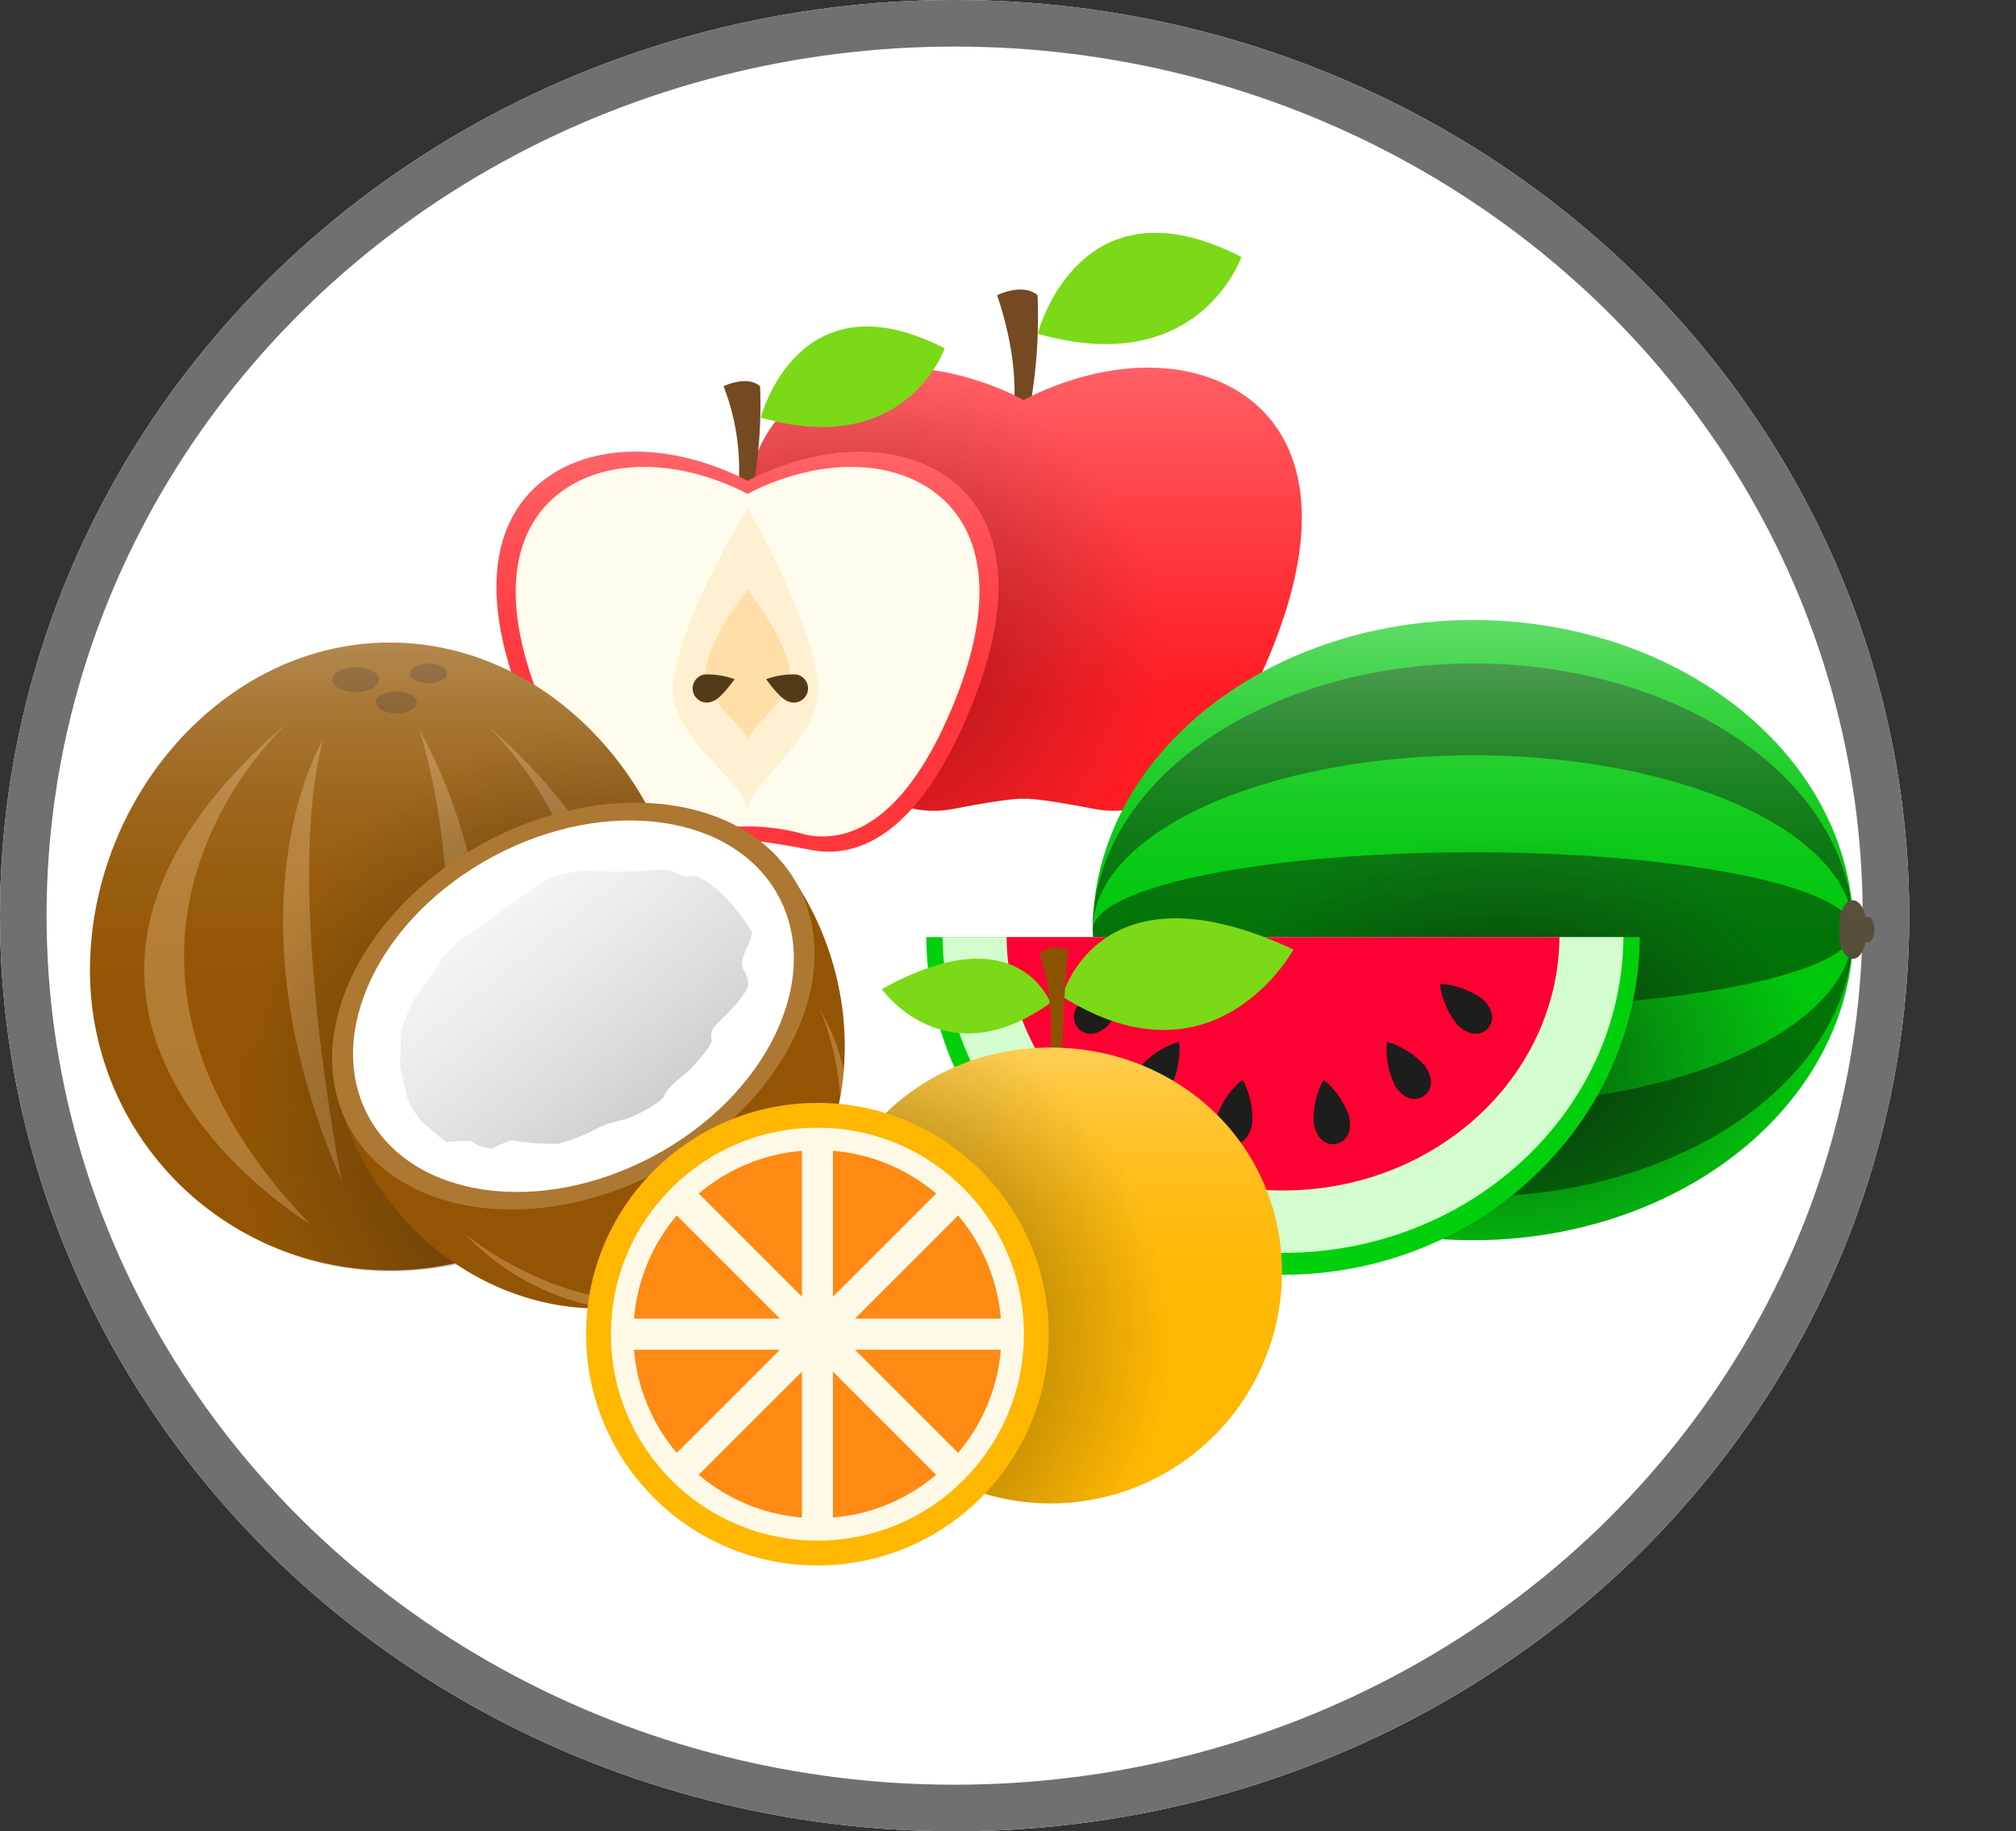 <svg xmlns="http://www.w3.org/2000/svg" xmlns:xlink="http://www.w3.org/1999/xlink" width="129.879" height="118" viewBox="0 0 129.879 118">
  <rect x="0" y="0" width="129.879" height="118" fill="#333333" stroke="none"/>
  <defs>
    <radialGradient id="radial-gradient" cx="0.5" cy="0.5" r="2.689" gradientTransform="translate(0.971 9.106) scale(0.182 0.186)" gradientUnits="objectBoundingBox">
      <stop offset="0"/>
      <stop offset="0.038" stop-color="#020202" stop-opacity="0.922"/>
      <stop offset="1" stop-color="#242422" stop-opacity="0"/>
    </radialGradient>
    <radialGradient id="radial-gradient-2" cx="0.5" cy="0.5" r="2.689" gradientTransform="translate(0.972 9.106) scale(0.182 0.186)" xlink:href="#radial-gradient"/>
    <radialGradient id="radial-gradient-3" cx="0.5" cy="0.5" r="1.902" gradientTransform="translate(0.882 4.98) scale(0.258 0.263)" xlink:href="#radial-gradient"/>
    <radialGradient id="radial-gradient-4" cx="0.5" cy="0.5" r="2.689" gradientTransform="translate(0.969 9.15) scale(0.182 0.186)" xlink:href="#radial-gradient"/>
    <radialGradient id="radial-gradient-5" cx="0.5" cy="0.5" r="2.689" gradientTransform="translate(0.97 9.15) scale(0.182 0.186)" xlink:href="#radial-gradient"/>
    <radialGradient id="radial-gradient-6" cx="0.5" cy="0.5" r="1.902" gradientTransform="translate(0.88 5.1) scale(0.258 0.263)" xlink:href="#radial-gradient"/>
    <linearGradient id="linear-gradient" x1="0.5" y1="0.73" x2="0.5" y2="-0.175" gradientUnits="objectBoundingBox">
      <stop offset="0" stop-color="#fff" stop-opacity="0"/>
      <stop offset="0.135" stop-color="#fff" stop-opacity="0.11"/>
      <stop offset="0.428" stop-color="#fff" stop-opacity="0.392"/>
      <stop offset="0.853" stop-color="#fff" stop-opacity="0.839"/>
      <stop offset="1" stop-color="#fff"/>
    </linearGradient>
    <radialGradient id="radial-gradient-7" cx="0.161" cy="0.629" r="0.746" gradientTransform="translate(0.101) scale(0.797 1)" gradientUnits="objectBoundingBox">
      <stop offset="0"/>
      <stop offset="0.82" stop-color="#242422" stop-opacity="0"/>
    </radialGradient>
    <linearGradient id="linear-gradient-2" x1="0.5" y1="0.73" x2="0.5" y2="-0.271" gradientUnits="objectBoundingBox">
      <stop offset="0.122" stop-color="#fff" stop-opacity="0"/>
      <stop offset="0.196" stop-color="#fff" stop-opacity="0.035"/>
      <stop offset="0.32" stop-color="#fff" stop-opacity="0.137"/>
      <stop offset="0.477" stop-color="#fff" stop-opacity="0.298"/>
      <stop offset="0.663" stop-color="#fff" stop-opacity="0.522"/>
      <stop offset="0.869" stop-color="#fff" stop-opacity="0.804"/>
      <stop offset="1" stop-color="#fff"/>
    </linearGradient>
    <radialGradient id="radial-gradient-8" cx="0.5" cy="0.5" r="3.624" gradientTransform="translate(1.346 2.269) scale(0.135 0.138)" xlink:href="#radial-gradient"/>
    <radialGradient id="radial-gradient-9" cx="0.5" cy="0.5" r="3.511" gradientTransform="translate(1.119 5.26) scale(0.14 0.142)" xlink:href="#radial-gradient"/>
    <linearGradient id="linear-gradient-3" x1="0.5" y1="1.014" x2="0.5" y2="-0.084" gradientUnits="objectBoundingBox">
      <stop offset="0.285" stop-color="#fff" stop-opacity="0"/>
      <stop offset="0.404" stop-color="#fff" stop-opacity="0.012"/>
      <stop offset="0.497" stop-color="#fff" stop-opacity="0.051"/>
      <stop offset="0.583" stop-color="#fff" stop-opacity="0.118"/>
      <stop offset="0.662" stop-color="#fff" stop-opacity="0.208"/>
      <stop offset="0.739" stop-color="#fff" stop-opacity="0.329"/>
      <stop offset="0.813" stop-color="#fff" stop-opacity="0.475"/>
      <stop offset="0.884" stop-color="#fff" stop-opacity="0.647"/>
      <stop offset="0.952" stop-color="#fff" stop-opacity="0.843"/>
      <stop offset="1" stop-color="#fff"/>
    </linearGradient>
    <radialGradient id="radial-gradient-10" cx="0.872" cy="0.738" r="0.615" gradientTransform="translate(-0.025) scale(1.049 1)" gradientUnits="objectBoundingBox">
      <stop offset="0"/>
      <stop offset="1" stop-color="#242422" stop-opacity="0"/>
    </radialGradient>
    <linearGradient id="linear-gradient-4" x1="0.95" y1="0.956" x2="-0.155" y2="-0.142" gradientUnits="objectBoundingBox">
      <stop offset="0.086" stop-color="#787878"/>
      <stop offset="0.096" stop-color="#7a7a7a"/>
      <stop offset="0.31" stop-color="#a9a9a9"/>
      <stop offset="0.514" stop-color="#cecece"/>
      <stop offset="0.702" stop-color="#e9e9e9"/>
      <stop offset="0.87" stop-color="#f9f9f9"/>
      <stop offset="1" stop-color="#fff"/>
    </linearGradient>
    <radialGradient id="radial-gradient-11" cx="0.5" cy="0.5" r="4.579" gradientTransform="translate(-0.163 9.464) scale(0.107 0.109)" xlink:href="#radial-gradient"/>
    <radialGradient id="radial-gradient-12" cx="0.5" cy="0.5" r="8.374" gradientTransform="translate(-1.347 25.982) scale(0.058 0.06)" xlink:href="#radial-gradient"/>
    <radialGradient id="radial-gradient-13" cx="0.525" cy="0.713" r="0.498" gradientTransform="translate(0.108 0.177) scale(0.793 0.752)" xlink:href="#radial-gradient-10"/>
    <linearGradient id="linear-gradient-5" x1="0.5" y1="1" x2="0.5" y2="-0.101" gradientUnits="objectBoundingBox">
      <stop offset="0.4" stop-color="#fff" stop-opacity="0"/>
      <stop offset="0.462" stop-color="#fff" stop-opacity="0.016"/>
      <stop offset="0.527" stop-color="#fff" stop-opacity="0.067"/>
      <stop offset="0.594" stop-color="#fff" stop-opacity="0.149"/>
      <stop offset="0.663" stop-color="#fff" stop-opacity="0.267"/>
      <stop offset="0.732" stop-color="#fff" stop-opacity="0.42"/>
      <stop offset="0.802" stop-color="#fff" stop-opacity="0.604"/>
      <stop offset="0.872" stop-color="#fff" stop-opacity="0.816"/>
      <stop offset="0.925" stop-color="#fff"/>
    </linearGradient>
    <radialGradient id="radial-gradient-14" cx="0.5" cy="0.5" r="2.852" gradientTransform="translate(1.761 6.452) scale(0.172 0.175)" xlink:href="#radial-gradient"/>
    <radialGradient id="radial-gradient-15" cx="0.5" cy="0.5" r="2.852" gradientTransform="translate(1.817 6.386) scale(0.172 0.175)" xlink:href="#radial-gradient"/>
    <linearGradient id="linear-gradient-6" x1="0.5" y1="1.04" x2="0.5" y2="-0.063" gradientUnits="objectBoundingBox">
      <stop offset="0.261" stop-color="#fff" stop-opacity="0"/>
      <stop offset="0.384" stop-color="#fff" stop-opacity="0.012"/>
      <stop offset="0.481" stop-color="#fff" stop-opacity="0.051"/>
      <stop offset="0.568" stop-color="#fff" stop-opacity="0.118"/>
      <stop offset="0.651" stop-color="#fff" stop-opacity="0.208"/>
      <stop offset="0.73" stop-color="#fff" stop-opacity="0.329"/>
      <stop offset="0.806" stop-color="#fff" stop-opacity="0.475"/>
      <stop offset="0.88" stop-color="#fff" stop-opacity="0.647"/>
      <stop offset="0.951" stop-color="#fff" stop-opacity="0.843"/>
      <stop offset="1" stop-color="#fff"/>
    </linearGradient>
    <radialGradient id="radial-gradient-16" cx="0.013" cy="0.633" r="0.749" gradientTransform="translate(0.007) scale(0.985 1)" gradientUnits="objectBoundingBox">
      <stop offset="0"/>
      <stop offset="0.999" stop-color="#242422" stop-opacity="0"/>
    </radialGradient>
  </defs>
  <g id="Grupo_1070" data-name="Grupo 1070" transform="translate(-119 -439)">
    <g id="Elipse_2" data-name="Elipse 2" transform="translate(119 439)" fill="#fff" stroke="#707070" stroke-width="3">
      <ellipse cx="61.5" cy="59" rx="61.5" ry="59" stroke="none"/>
      <ellipse cx="61.5" cy="59" rx="60" ry="57.5" fill="none"/>
    </g>
    <g id="Grupo_36" data-name="Grupo 36" transform="translate(-702.597 139.448)">
      <g id="Grupo_13" data-name="Grupo 13" transform="translate(853.152 314.552)">
        <ellipse id="Elipse_50" data-name="Elipse 50" cx="10.869" cy="1.98" rx="10.869" ry="1.98" transform="translate(11.746 37.572)" opacity="0.4" fill="url(#radial-gradient)"/>
        <ellipse id="Elipse_51" data-name="Elipse 51" cx="10.869" cy="1.98" rx="10.869" ry="1.98" transform="translate(0 37.572)" opacity="0.4" fill="url(#radial-gradient-2)"/>
        <path id="Trazado_45" data-name="Trazado 45" d="M926.44,401.524c0,1.547-4.866,2.8-10.869,2.8s-10.87-1.253-10.87-2.8,4.866-2.8,10.87-2.8S926.44,399.977,926.44,401.524Z" transform="translate(-899.238 -362.381)" opacity="0.4" fill="url(#radial-gradient-3)"/>
        <path id="Trazado_46" data-name="Trazado 46" d="M982.745,397.857c0,1.094-4.866,1.98-10.87,1.98s-10.869-.886-10.869-1.98,4.866-1.98,10.869-1.98S982.745,396.763,982.745,397.857Z" transform="translate(-931.232 -360.764)" opacity="0.4" fill="url(#radial-gradient-4)"/>
        <path id="Trazado_47" data-name="Trazado 47" d="M955.542,397.857c0,1.094-4.866,1.98-10.869,1.98s-10.869-.886-10.869-1.98,4.866-1.98,10.869-1.98S955.542,396.763,955.542,397.857Z" transform="translate(-915.775 -360.764)" opacity="0.6" fill="url(#radial-gradient-5)"/>
        <ellipse id="Elipse_52" data-name="Elipse 52" cx="10.869" cy="2.8" rx="10.869" ry="2.8" transform="translate(23.232 33.787)" opacity="0.4" fill="url(#radial-gradient-6)"/>
        <g id="Grupo_11" data-name="Grupo 11" transform="translate(16.486)">
          <path id="Trazado_48" data-name="Trazado 48" d="M968.773,330.934s.549-2.88-1.029-7.544c0,0,1.646-.823,2.606,0a33.164,33.164,0,0,1-.549,7.544Z" transform="translate(-951.547 -319.367)" fill="#754a22"/>
          <path id="Trazado_49" data-name="Trazado 49" d="M958.773,334.952c-5.449-1.168-10.63,1.822-10.63,1.822s-5.181-2.99-10.63-1.822-10.013,6.378-5.35,17.9c3.313,8.185,7.417,11.039,11.439,10.26s4.541-.648,4.541-.648.519-.13,4.541.648,8.126-2.075,11.439-10.26C968.786,341.33,964.222,336.12,958.773,334.952Z" transform="translate(-930.23 -325.99)" fill="#ff1c23"/>
          <path id="Trazado_50" data-name="Trazado 50" d="M958.773,334.952c-5.449-1.168-10.63,1.822-10.63,1.822s-5.181-2.99-10.63-1.822-10.013,6.378-5.35,17.9c3.313,8.185,7.417,11.039,11.439,10.26s4.541-.648,4.541-.648.519-.13,4.541.648,8.126-2.075,11.439-10.26C968.786,341.33,964.222,336.12,958.773,334.952Z" transform="translate(-930.23 -325.99)" opacity="0.4" fill="url(#linear-gradient)"/>
          <path id="Trazado_51" data-name="Trazado 51" d="M958.773,334.952c-5.449-1.168-10.63,1.822-10.63,1.822s-5.181-2.99-10.63-1.822-10.013,6.378-5.35,17.9c3.313,8.185,7.417,11.039,11.439,10.26s4.541-.648,4.541-.648.519-.13,4.541.648,8.126-2.075,11.439-10.26C968.786,341.33,964.222,336.12,958.773,334.952Z" transform="translate(-930.23 -325.99)" opacity="0.4" fill="url(#radial-gradient-7)"/>
          <path id="Trazado_52" data-name="Trazado 52" d="M973.805,321.054s2.65-10.336,13.119-4.944C986.924,316.11,984.208,324.036,973.805,321.054Z" transform="translate(-954.991 -314.552)" fill="#7bd917"/>
        </g>
        <g id="Grupo_12" data-name="Grupo 12" transform="translate(0.436 6.039)">
          <path id="Trazado_53" data-name="Trazado 53" d="M927.855,343.831a14.71,14.71,0,0,0-.929-6.811s1.486-.743,2.353,0a29.968,29.968,0,0,1-.5,6.811Z" transform="translate(-912.303 -333.171)" fill="#754a22"/>
          <path id="Trazado_54" data-name="Trazado 54" d="M918.827,347.458c-4.919-1.054-9.6,1.645-9.6,1.645s-4.677-2.7-9.6-1.645-9.039,5.758-4.829,16.159c2.991,7.389,6.7,9.966,10.327,9.263s4.1-.586,4.1-.586.468-.117,4.1.586,7.336-1.874,10.327-9.263C927.866,353.216,923.746,348.512,918.827,347.458Z" transform="translate(-893.059 -339.151)" fill="#ff363c"/>
          <path id="Trazado_55" data-name="Trazado 55" d="M918.827,347.458c-4.919-1.054-9.6,1.645-9.6,1.645s-4.677-2.7-9.6-1.645-9.039,5.758-4.829,16.159c2.991,7.389,6.7,9.966,10.327,9.263s4.1-.586,4.1-.586.468-.117,4.1.586,7.336-1.874,10.327-9.263C927.866,353.216,923.746,348.512,918.827,347.458Z" transform="translate(-893.059 -339.151)" opacity="0.4" fill="url(#linear-gradient-2)"/>
          <path id="Trazado_56" data-name="Trazado 56" d="M919.718,349.716c-4.544-.974-8.865,1.52-8.865,1.52s-4.321-2.494-8.865-1.52-8.35,5.319-4.461,14.927c2.762,6.826,6.185,9.206,9.539,8.557a13.525,13.525,0,0,1,7.574,0c3.354.649,6.777-1.731,9.539-8.557C928.068,355.035,924.262,350.69,919.718,349.716Z" transform="translate(-894.682 -340.445)" fill="#fffced"/>
          <path id="Trazado_57" data-name="Trazado 57" d="M932.485,334.41s2.393-9.331,11.844-4.464C944.329,329.946,941.876,337.1,932.485,334.41Z" transform="translate(-915.462 -328.54)" fill="#7bd917"/>
          <path id="Trazado_58" data-name="Trazado 58" d="M928.687,366.525c-.74-4.48-4.486-10.886-4.486-10.886s-4,6.406-4.74,10.886c-.658,3.983,4.74,6.618,4.74,8.657C924.2,373.143,929.345,370.509,928.687,366.525Z" transform="translate(-908.03 -343.938)" fill="#ffdea8" opacity="0.4"/>
          <path id="Trazado_59" data-name="Trazado 59" d="M929.618,372.877c-.432-2.25-2.69-5.024-2.69-5.024s-2.259,2.774-2.69,5.024c-.384,2,2.69,3.767,2.69,4.791C926.928,376.644,930,374.878,929.618,372.877Z" transform="translate(-910.757 -350.879)" fill="#ffdea8"/>
          <path id="Trazado_60" data-name="Trazado 60" d="M925.047,380.725a5.194,5.194,0,0,0-1.943-.306.913.913,0,1,0,.57,1.714C924.176,381.967,925.047,380.725,925.047,380.725Z" transform="translate(-909.715 -357.999)" fill="#543b17"/>
          <path id="Trazado_61" data-name="Trazado 61" d="M933.285,380.725a5.193,5.193,0,0,1,1.943-.306.913.913,0,1,1-.57,1.714C934.156,381.967,933.285,380.725,933.285,380.725Z" transform="translate(-915.917 -357.999)" fill="#543b17"/>
        </g>
      </g>
      <g id="Grupo_18" data-name="Grupo 18" transform="translate(823.597 340.959)">
        <ellipse id="Elipse_53" data-name="Elipse 53" cx="23.056" cy="3.116" rx="23.056" ry="3.116" transform="translate(0 37.468)" opacity="0.4" fill="url(#radial-gradient-8)"/>
        <path id="Trazado_62" data-name="Trazado 62" d="M904.717,472.21c0,1.247-7.244,2.257-16.18,2.257s-16.179-1.011-16.179-2.257,7.244-2.257,16.179-2.257S904.717,470.964,904.717,472.21Z" transform="translate(-851.305 -429.263)" opacity="0.4" fill="url(#radial-gradient-9)"/>
        <g id="Grupo_15" data-name="Grupo 15" transform="translate(3.796)">
          <g id="Grupo_14" data-name="Grupo 14">
            <path id="Trazado_63" data-name="Trazado 63" d="M871.021,396.853a19.316,19.316,0,1,1-38.632,0c0-11.149,8.648-21.141,19.316-21.141S871.021,385.7,871.021,396.853Z" transform="translate(-832.389 -375.712)" fill="#935503"/>
            <path id="Trazado_64" data-name="Trazado 64" d="M849.776,387.554s-16,14.218,1.376,32.342C851.152,419.9,828.1,405.991,849.776,387.554Z" transform="translate(-836.991 -382.441)" fill="#c79452" opacity="0.6"/>
            <path id="Trazado_65" data-name="Trazado 65" d="M889.67,387.9s16,14.5-1.376,32.986C888.294,420.891,911.343,406.708,889.67,387.9Z" transform="translate(-864.156 -382.64)" fill="#c79452" opacity="0.6"/>
            <path id="Trazado_66" data-name="Trazado 66" d="M881.521,388.672a33.923,33.923,0,0,1,1.032,30.563S885.305,400.9,881.521,388.672Z" transform="translate(-860.307 -383.076)" fill="#c79452" opacity="0.6"/>
            <path id="Trazado_67" data-name="Trazado 67" d="M863.786,390.162s-6.536,10.617,1.2,28.472C864.99,418.634,861.206,399.814,863.786,390.162Z" transform="translate(-848.764 -383.923)" fill="#c79452" opacity="0.6"/>
            <ellipse id="Elipse_54" data-name="Elipse 54" cx="1.499" cy="0.801" rx="1.499" ry="0.801" transform="translate(15.62 1.582)" fill="#6e3f03"/>
            <path id="Trazado_68" data-name="Trazado 68" d="M882.531,379.46c0,.354-.536.64-1.2.64s-1.2-.287-1.2-.64.536-.641,1.2-.641S882.531,379.106,882.531,379.46Z" transform="translate(-859.52 -377.478)" fill="#6e3f03"/>
            <ellipse id="Elipse_55" data-name="Elipse 55" cx="1.318" cy="0.705" rx="1.318" ry="0.705" transform="translate(18.417 3.142)" fill="#6e3f03"/>
          </g>
          <path id="Trazado_69" data-name="Trazado 69" d="M851.7,375.712c-10.668,0-19.316,9.992-19.316,21.141a19.316,19.316,0,1,0,38.632,0C871.021,385.7,862.373,375.712,851.7,375.712Z" transform="translate(-832.389 -375.712)" opacity="0.4" fill="url(#linear-gradient-3)"/>
        </g>
        <path id="Trazado_70" data-name="Trazado 70" d="M871.021,396.853a22.247,22.247,0,0,0-4.411-13.228,20.426,20.426,0,0,0-6.531-5.737,18.146,18.146,0,0,0-2.63-1.179,17.516,17.516,0,0,0-1.851-.544q-.471-.111-.951-.195a17.087,17.087,0,0,0-1.948-.228q-.493-.029-.994-.029t-.994.029a17.086,17.086,0,0,0-1.948.228q-.479.084-.951.195a17.478,17.478,0,0,0-1.851.544,17.959,17.959,0,0,0-1.775.74,21.729,21.729,0,0,0-11.8,19.4,19.155,19.155,0,0,0,7.592,15.54c.131.1.263.194.4.289a19.005,19.005,0,0,0,3.808,2.1q.867.355,1.775.628t1.851.458q.471.093.951.163.959.141,1.948.189.494.024.994.024t.994-.024q.988-.048,1.948-.189.48-.07.951-.163.943-.185,1.851-.458a19.325,19.325,0,0,0,2.63-1,18.881,18.881,0,0,0,6.531-5.037q.591-.711,1.112-1.482a19.558,19.558,0,0,0,3.3-11.035Z" transform="translate(-828.593 -375.712)" opacity="0.6" fill="url(#radial-gradient-10)"/>
        <g id="Grupo_17" data-name="Grupo 17" transform="translate(16.558 6.698)">
          <path id="Trazado_71" data-name="Trazado 71" d="M901.142,413.122c3.157,9.358-1.288,19.307-9.93,22.223s-18.207-2.306-21.365-11.664,24.522-21.614,28.839-15.435A19.231,19.231,0,0,1,901.142,413.122Z" transform="translate(-866.294 -399.947)" fill="#935503"/>
          <g id="Grupo_16" data-name="Grupo 16" transform="translate(11.403 16.914)" opacity="0.6">
            <path id="Trazado_72" data-name="Trazado 72" d="M910.4,460.309c2.318,3.483,4.222,4.647,5.446,5a15.3,15.3,0,0,0,1.738-.928A10.415,10.415,0,0,1,910.4,460.309Z" transform="translate(-900.883 -447.395)" fill="#c79452"/>
            <path id="Trazado_73" data-name="Trazado 73" d="M900.71,468.3c-6.783.363-12.354-4.335-12.354-4.335a15.993,15.993,0,0,0,9.09,4.793A15.32,15.32,0,0,0,900.71,468.3Z" transform="translate(-888.356 -449.471)" fill="#c79452"/>
            <path id="Trazado_74" data-name="Trazado 74" d="M934.026,452.629a16.448,16.448,0,0,0,1.1-1.446,15.1,15.1,0,0,0-2.26-5.964A19.471,19.471,0,0,1,934.026,452.629Z" transform="translate(-913.646 -438.821)" fill="#c79452"/>
            <path id="Trazado_75" data-name="Trazado 75" d="M941.3,430.4a18.461,18.461,0,0,1,1.312,5.655q.152-.848.225-1.718A13.8,13.8,0,0,0,941.3,430.4Z" transform="translate(-918.442 -430.4)" fill="#c79452"/>
          </g>
          <path id="Trazado_76" data-name="Trazado 76" d="M898.533,404.962c3.125,5.835-.82,14.035-8.812,18.316s-17,3.02-20.129-2.815.82-14.035,8.812-18.316c7.441-3.986,15.767-3.167,19.4,1.674A8.915,8.915,0,0,1,898.533,404.962Z" transform="translate(-865.682 -395.989)" fill="#ad7832"/>
          <ellipse id="Elipse_56" data-name="Elipse 56" cx="14.989" cy="10.944" rx="14.989" ry="10.944" transform="matrix(0.882, -0.472, 0.472, 0.882, 0, 14.154)" fill="#fff"/>
          <path id="Trazado_77" data-name="Trazado 77" d="M878.694,420.323s0,1.373-.057,1.659.4,1.832.4,2.117a5.3,5.3,0,0,0,.973,1.66,17.145,17.145,0,0,0,1.6,1.373c.172,0,1.6-.171,1.717,0a2.059,2.059,0,0,0,1.259.4c.171-.114,1.2-.515,1.2-.515a18.691,18.691,0,0,0,3.033.229,11.938,11.938,0,0,0,2.69-1.087,8.843,8.843,0,0,1,1.717-.515c.515-.171,2.346-1.087,2.461-1.545s1.373-1.374,1.717-1.717,1.373-1.545,1.316-1.831a.963.963,0,0,1,.172-.859c.229-.286,2.232-2.06,2.175-2.8s-.458-.858-.4-1.373.687-1.488.63-1.946a12.3,12.3,0,0,0-1.832-2.346c-.229-.286-1.545-1.316-1.888-1.259a1.533,1.533,0,0,1-1.03-.114,1.7,1.7,0,0,0-1.03-.286,28.488,28.488,0,0,1-4.006.114,7.037,7.037,0,0,0-3.606.629c-.515.4-2.69,1.832-3.319,2.347s-1.889,1.259-2.289,1.659a7.148,7.148,0,0,0-1.2,1.373c-.343.573-1.316,1.946-1.6,2.289a14.839,14.839,0,0,0-.63,1.545A1.789,1.789,0,0,0,878.694,420.323Z" transform="translate(-871.427 -401.646)" opacity="0.4" fill="url(#linear-gradient-4)"/>
        </g>
      </g>
      <g id="Grupo_30" data-name="Grupo 30" transform="translate(881.268 339.504)">
        <ellipse id="Elipse_57" data-name="Elipse 57" cx="23.944" cy="2.561" rx="23.944" ry="2.561" transform="translate(0.667 39.541)" opacity="0.4" fill="url(#radial-gradient-11)"/>
        <path id="Trazado_78" data-name="Trazado 78" d="M1031.861,462.235c0,1.079-14.953,1.954-33.4,1.954s-33.4-.875-33.4-1.954,14.954-1.954,33.4-1.954S1031.861,461.156,1031.861,462.235Z" transform="translate(-961.653 -422.312)" opacity="0.4" fill="url(#radial-gradient-12)"/>
        <g id="Grupo_21" data-name="Grupo 21" transform="translate(10.726 0)">
          <g id="Grupo_19" data-name="Grupo 19">
            <ellipse id="Elipse_58" data-name="Elipse 58" cx="24.504" cy="19.981" rx="24.504" ry="19.981" fill="#00c70c"/>
            <ellipse id="Elipse_59" data-name="Elipse 59" cx="24.504" cy="17.186" rx="24.504" ry="17.186" transform="translate(0 2.796)" fill="#007307"/>
            <ellipse id="Elipse_60" data-name="Elipse 60" cx="24.504" cy="11.265" rx="24.504" ry="11.265" transform="translate(0 8.716)" fill="#00c70c"/>
            <ellipse id="Elipse_61" data-name="Elipse 61" cx="24.504" cy="5.016" rx="24.504" ry="5.016" transform="translate(0 14.965)" fill="#007307"/>
          </g>
          <g id="Grupo_20" data-name="Grupo 20" transform="translate(48.088 18.054)">
            <path id="Trazado_79" data-name="Trazado 79" d="M1093.384,416.294c0,.908.393,1.645.878,1.645h0c.485,0,.878-.736.878-1.645V415.8c0-.908-.393-1.645-.878-1.645h0c-.485,0-.878.736-.878,1.645Z" transform="translate(-1093.384 -414.156)" fill="#574e39"/>
            <path id="Trazado_80" data-name="Trazado 80" d="M1095.527,417.453c0,.454.183.822.41.822h.533c.226,0,.41-.368.41-.822h0c0-.454-.184-.822-.41-.822h-.533c-.227,0-.41.368-.41.822Z" transform="translate(-1094.602 -415.562)" fill="#574e39"/>
          </g>
        </g>
        <path id="Trazado_81" data-name="Trazado 81" d="M1031.965,391.465h-.171c-.125-.623-.443-1.069-.82-1.069a.476.476,0,0,0-.073.014c-1.182-10.137-11.648-18.067-24.389-18.067-13.533,0-24.5,8.946-24.5,19.981s10.971,19.981,24.5,19.981c12.771,0,23.255-7.968,24.4-18.139a.506.506,0,0,0,.066.012c.376,0,.7-.446.82-1.069h.171c.226,0,.41-.368.41-.822S1032.191,391.465,1031.965,391.465Z" transform="translate(-971.282 -372.343)" opacity="0.6" fill="url(#radial-gradient-13)"/>
        <path id="Trazado_82" data-name="Trazado 82" d="M1031.965,391.465h-.171c-.125-.623-.443-1.069-.82-1.069a.476.476,0,0,0-.073.014c-1.182-10.137-11.648-18.067-24.389-18.067-13.533,0-24.5,8.946-24.5,19.981s10.971,19.981,24.5,19.981c12.771,0,23.255-7.968,24.4-18.139a.506.506,0,0,0,.066.012c.376,0,.7-.446.82-1.069h.171c.226,0,.41-.368.41-.822S1032.191,391.465,1031.965,391.465Z" transform="translate(-971.282 -372.343)" opacity="0.4" fill="url(#linear-gradient-5)"/>
        <g id="Grupo_29" data-name="Grupo 29" transform="translate(0 20.431)">
          <path id="Trazado_83" data-name="Trazado 83" d="M957.167,419.662c.1,12.032,10.351,21.758,22.987,21.758s22.887-9.725,22.986-21.758Z" transform="translate(-957.167 -419.662)" fill="#00d10c"/>
          <path id="Trazado_84" data-name="Trazado 84" d="M959.616,419.662c.1,11.253,9.875,20.348,21.929,20.348s21.834-9.1,21.93-20.348Z" transform="translate(-958.559 -419.662)" fill="#d3fccf"/>
          <path id="Trazado_85" data-name="Trazado 85" d="M969.159,419.662c.077,9.029,8.019,16.326,17.809,16.326s17.731-7.3,17.809-16.326Z" transform="translate(-963.981 -419.662)" fill="#f03"/>
          <g id="Grupo_28" data-name="Grupo 28" transform="translate(9.518 3.009)">
            <g id="Grupo_22" data-name="Grupo 22">
              <path id="Trazado_86" data-name="Trazado 86" d="M982.58,426.632a5.28,5.28,0,0,0-2.726.965c-1.2,1.122-.355,1.917-.355,1.917s.736.9,1.936-.226A5.279,5.279,0,0,0,982.58,426.632Z" transform="translate(-979.211 -426.632)" fill="#1d1d1b"/>
            </g>
            <g id="Grupo_23" data-name="Grupo 23" transform="translate(3.939 3.744)">
              <path id="Trazado_87" data-name="Trazado 87" d="M991.168,435.3a5.279,5.279,0,0,0-2.444,1.546c-.921,1.36.079,1.947.079,1.947s.916.711,1.837-.649A5.279,5.279,0,0,0,991.168,435.3Z" transform="translate(-988.334 -435.304)" fill="#1d1d1b"/>
            </g>
            <g id="Grupo_24" data-name="Grupo 24" transform="translate(9.158 6.173)">
              <path id="Trazado_88" data-name="Trazado 88" d="M1002.122,440.929a5.281,5.281,0,0,0-1.645,2.379c-.316,1.612.835,1.761.835,1.761s1.121.3,1.437-1.316A5.282,5.282,0,0,0,1002.122,440.929Z" transform="translate(-1000.422 -440.929)" fill="#1d1d1b"/>
            </g>
            <g id="Grupo_25" data-name="Grupo 25" transform="translate(23.568)">
              <path id="Trazado_89" data-name="Trazado 89" d="M1033.8,426.632a5.28,5.28,0,0,1,2.726.965c1.2,1.122.354,1.917.354,1.917s-.736.9-1.936-.226A5.279,5.279,0,0,1,1033.8,426.632Z" transform="translate(-1033.796 -426.632)" fill="#1d1d1b"/>
            </g>
            <g id="Grupo_26" data-name="Grupo 26" transform="translate(20.148 3.744)">
              <path id="Trazado_90" data-name="Trazado 90" d="M1025.891,435.3a5.282,5.282,0,0,1,2.445,1.546c.921,1.36-.079,1.947-.079,1.947s-.916.711-1.837-.649A5.281,5.281,0,0,1,1025.891,435.3Z" transform="translate(-1025.874 -435.304)" fill="#1d1d1b"/>
            </g>
            <g id="Grupo_27" data-name="Grupo 27" transform="translate(15.412 6.173)">
              <path id="Trazado_91" data-name="Trazado 91" d="M1015.574,440.929a5.282,5.282,0,0,1,1.645,2.379c.316,1.612-.835,1.761-.835,1.761s-1.121.3-1.437-1.316A5.281,5.281,0,0,1,1015.574,440.929Z" transform="translate(-1014.906 -440.929)" fill="#1d1d1b"/>
            </g>
          </g>
        </g>
      </g>
      <g id="Grupo_35" data-name="Grupo 35" transform="translate(858.144 358.725)">
        <path id="Trazado_92" data-name="Trazado 92" d="M936.078,509.765c0,1.54-7.268,2.788-16.234,2.788s-16.233-1.248-16.233-2.788,7.268-2.788,16.233-2.788S936.078,508.226,936.078,509.765Z" transform="translate(-903.611 -468.067)" opacity="0.4" fill="url(#radial-gradient-14)"/>
        <path id="Trazado_93" data-name="Trazado 93" d="M971.083,500.577c0,1.54-7.268,2.788-16.234,2.788s-16.234-1.248-16.234-2.788,7.268-2.788,16.234-2.788S971.083,499.037,971.083,500.577Z" transform="translate(-923.502 -462.846)" opacity="0.4" fill="url(#radial-gradient-15)"/>
        <g id="Grupo_31" data-name="Grupo 31" transform="translate(16.234)">
          <path id="Trazado_94" data-name="Trazado 94" d="M977.454,421.9c9.888,6.226,14.9-3.032,14.9-3.032C979.769,412.985,977.454,421.9,977.454,421.9Z" transform="translate(-961.805 -416.859)" fill="#7bd917"/>
          <path id="Trazado_95" data-name="Trazado 95" d="M950.545,424.845s4.053,5.787,10.861.885C961.406,425.73,959.306,419.967,950.545,424.845Z" transform="translate(-946.514 -420.283)" fill="#7bd917"/>
          <path id="Trazado_96" data-name="Trazado 96" d="M974.038,421.671s.939,1.874.734,6.553h.727s.209-6.1.418-6.864C975.918,421.359,974.56,420.782,974.038,421.671Z" transform="translate(-959.864 -419.311)" fill="#8c5200"/>
          <path id="Trazado_97" data-name="Trazado 97" d="M956.111,436.151c-8.23,0-14.9,6.238-14.9,14.468a14.9,14.9,0,1,0,29.805,0C971.014,442.389,964.342,436.151,956.111,436.151Z" transform="translate(-941.209 -427.821)" fill="#ffb700"/>
          <path id="Trazado_98" data-name="Trazado 98" d="M956.111,436.151c-8.23,0-14.9,6.238-14.9,14.468a14.9,14.9,0,1,0,29.805,0C971.014,442.389,964.342,436.151,956.111,436.151Z" transform="translate(-941.209 -427.821)" opacity="0.4" fill="url(#linear-gradient-6)"/>
          <path id="Trazado_99" data-name="Trazado 99" d="M956.111,436.151c-8.23,0-14.9,6.238-14.9,14.468a14.9,14.9,0,1,0,29.805,0C971.014,442.389,964.342,436.151,956.111,436.151Z" transform="translate(-941.209 -427.821)" opacity="0.6" fill="url(#radial-gradient-16)"/>
        </g>
        <g id="Grupo_34" data-name="Grupo 34" transform="translate(0.737 11.418)">
          <circle id="Elipse_62" data-name="Elipse 62" cx="14.903" cy="14.903" r="14.903" transform="translate(0.475 0.475)" fill="#ffb700"/>
          <circle id="Elipse_63" data-name="Elipse 63" cx="13.303" cy="13.303" r="13.303" transform="translate(2.075 2.075)" fill="#fef9e7"/>
          <circle id="Elipse_64" data-name="Elipse 64" cx="10.929" cy="10.929" r="10.929" transform="translate(2.183 23.427) rotate(-76.385)" fill="#cef037"/>
          <line id="Línea_1" data-name="Línea 1" y2="21.871" transform="translate(15.378 4.442)" fill="none" stroke="#fffcde" stroke-linecap="round" stroke-linejoin="round" stroke-width="2"/>
          <circle id="Elipse_65" data-name="Elipse 65" cx="10.929" cy="10.929" r="10.929" transform="translate(4.449 4.448)" fill="#cef037"/>
          <line id="Línea_2" data-name="Línea 2" x2="15.465" y2="15.465" transform="translate(7.645 7.645)" fill="none" stroke="#fffcde" stroke-linecap="round" stroke-linejoin="round" stroke-width="2"/>
          <line id="Línea_3" data-name="Línea 3" y1="15.465" x2="15.465" transform="translate(7.645 7.645)" fill="none" stroke="#fffcde" stroke-linecap="round" stroke-linejoin="round" stroke-width="2"/>
          <circle id="Elipse_66" data-name="Elipse 66" cx="10.929" cy="10.929" r="10.929" transform="translate(0 16.935) rotate(-50.783)" fill="#cef037"/>
          <line id="Línea_4" data-name="Línea 4" x2="21.871" transform="translate(4.442 15.378)" fill="none" stroke="#fffcde" stroke-linecap="round" stroke-linejoin="round" stroke-width="2"/>
          <line id="Línea_5" data-name="Línea 5" y1="21.871" transform="translate(15.378 4.442)" fill="none" stroke="#fffcde" stroke-linecap="round" stroke-linejoin="round" stroke-width="2"/>
          <circle id="Elipse_67" data-name="Elipse 67" cx="11.861" cy="11.861" r="11.861" transform="translate(3.517 3.517)" fill="#ff8a14"/>
          <g id="Grupo_32" data-name="Grupo 32" transform="translate(6.986 6.986)">
            <line id="Línea_6" data-name="Línea 6" x2="16.784" y2="16.784" fill="none" stroke="#fef9e7" stroke-linecap="round" stroke-linejoin="round" stroke-width="2"/>
            <line id="Línea_7" data-name="Línea 7" y1="16.784" x2="16.784" fill="none" stroke="#fef9e7" stroke-linecap="round" stroke-linejoin="round" stroke-width="2"/>
          </g>
          <g id="Grupo_33" data-name="Grupo 33" transform="translate(3.51 3.51)">
            <line id="Línea_8" data-name="Línea 8" y2="23.736" transform="translate(11.868)" fill="none" stroke="#fef9e7" stroke-linecap="round" stroke-linejoin="round" stroke-width="2"/>
            <line id="Línea_9" data-name="Línea 9" x2="23.736" transform="translate(0 11.868)" fill="none" stroke="#fef9e7" stroke-linecap="round" stroke-linejoin="round" stroke-width="2"/>
          </g>
          <path id="Trazado_100" data-name="Trazado 100" d="M936.813,471.987l.885.885h1.252v1.252l.885.885-.885.885v1.252H937.7l-.885.885-.885-.885h-1.252V475.9l-.885-.885.885-.885v-1.252h1.252Z" transform="translate(-921.496 -459.602)" fill="#fef9e7"/>
        </g>
      </g>
    </g>
  </g>
</svg>
